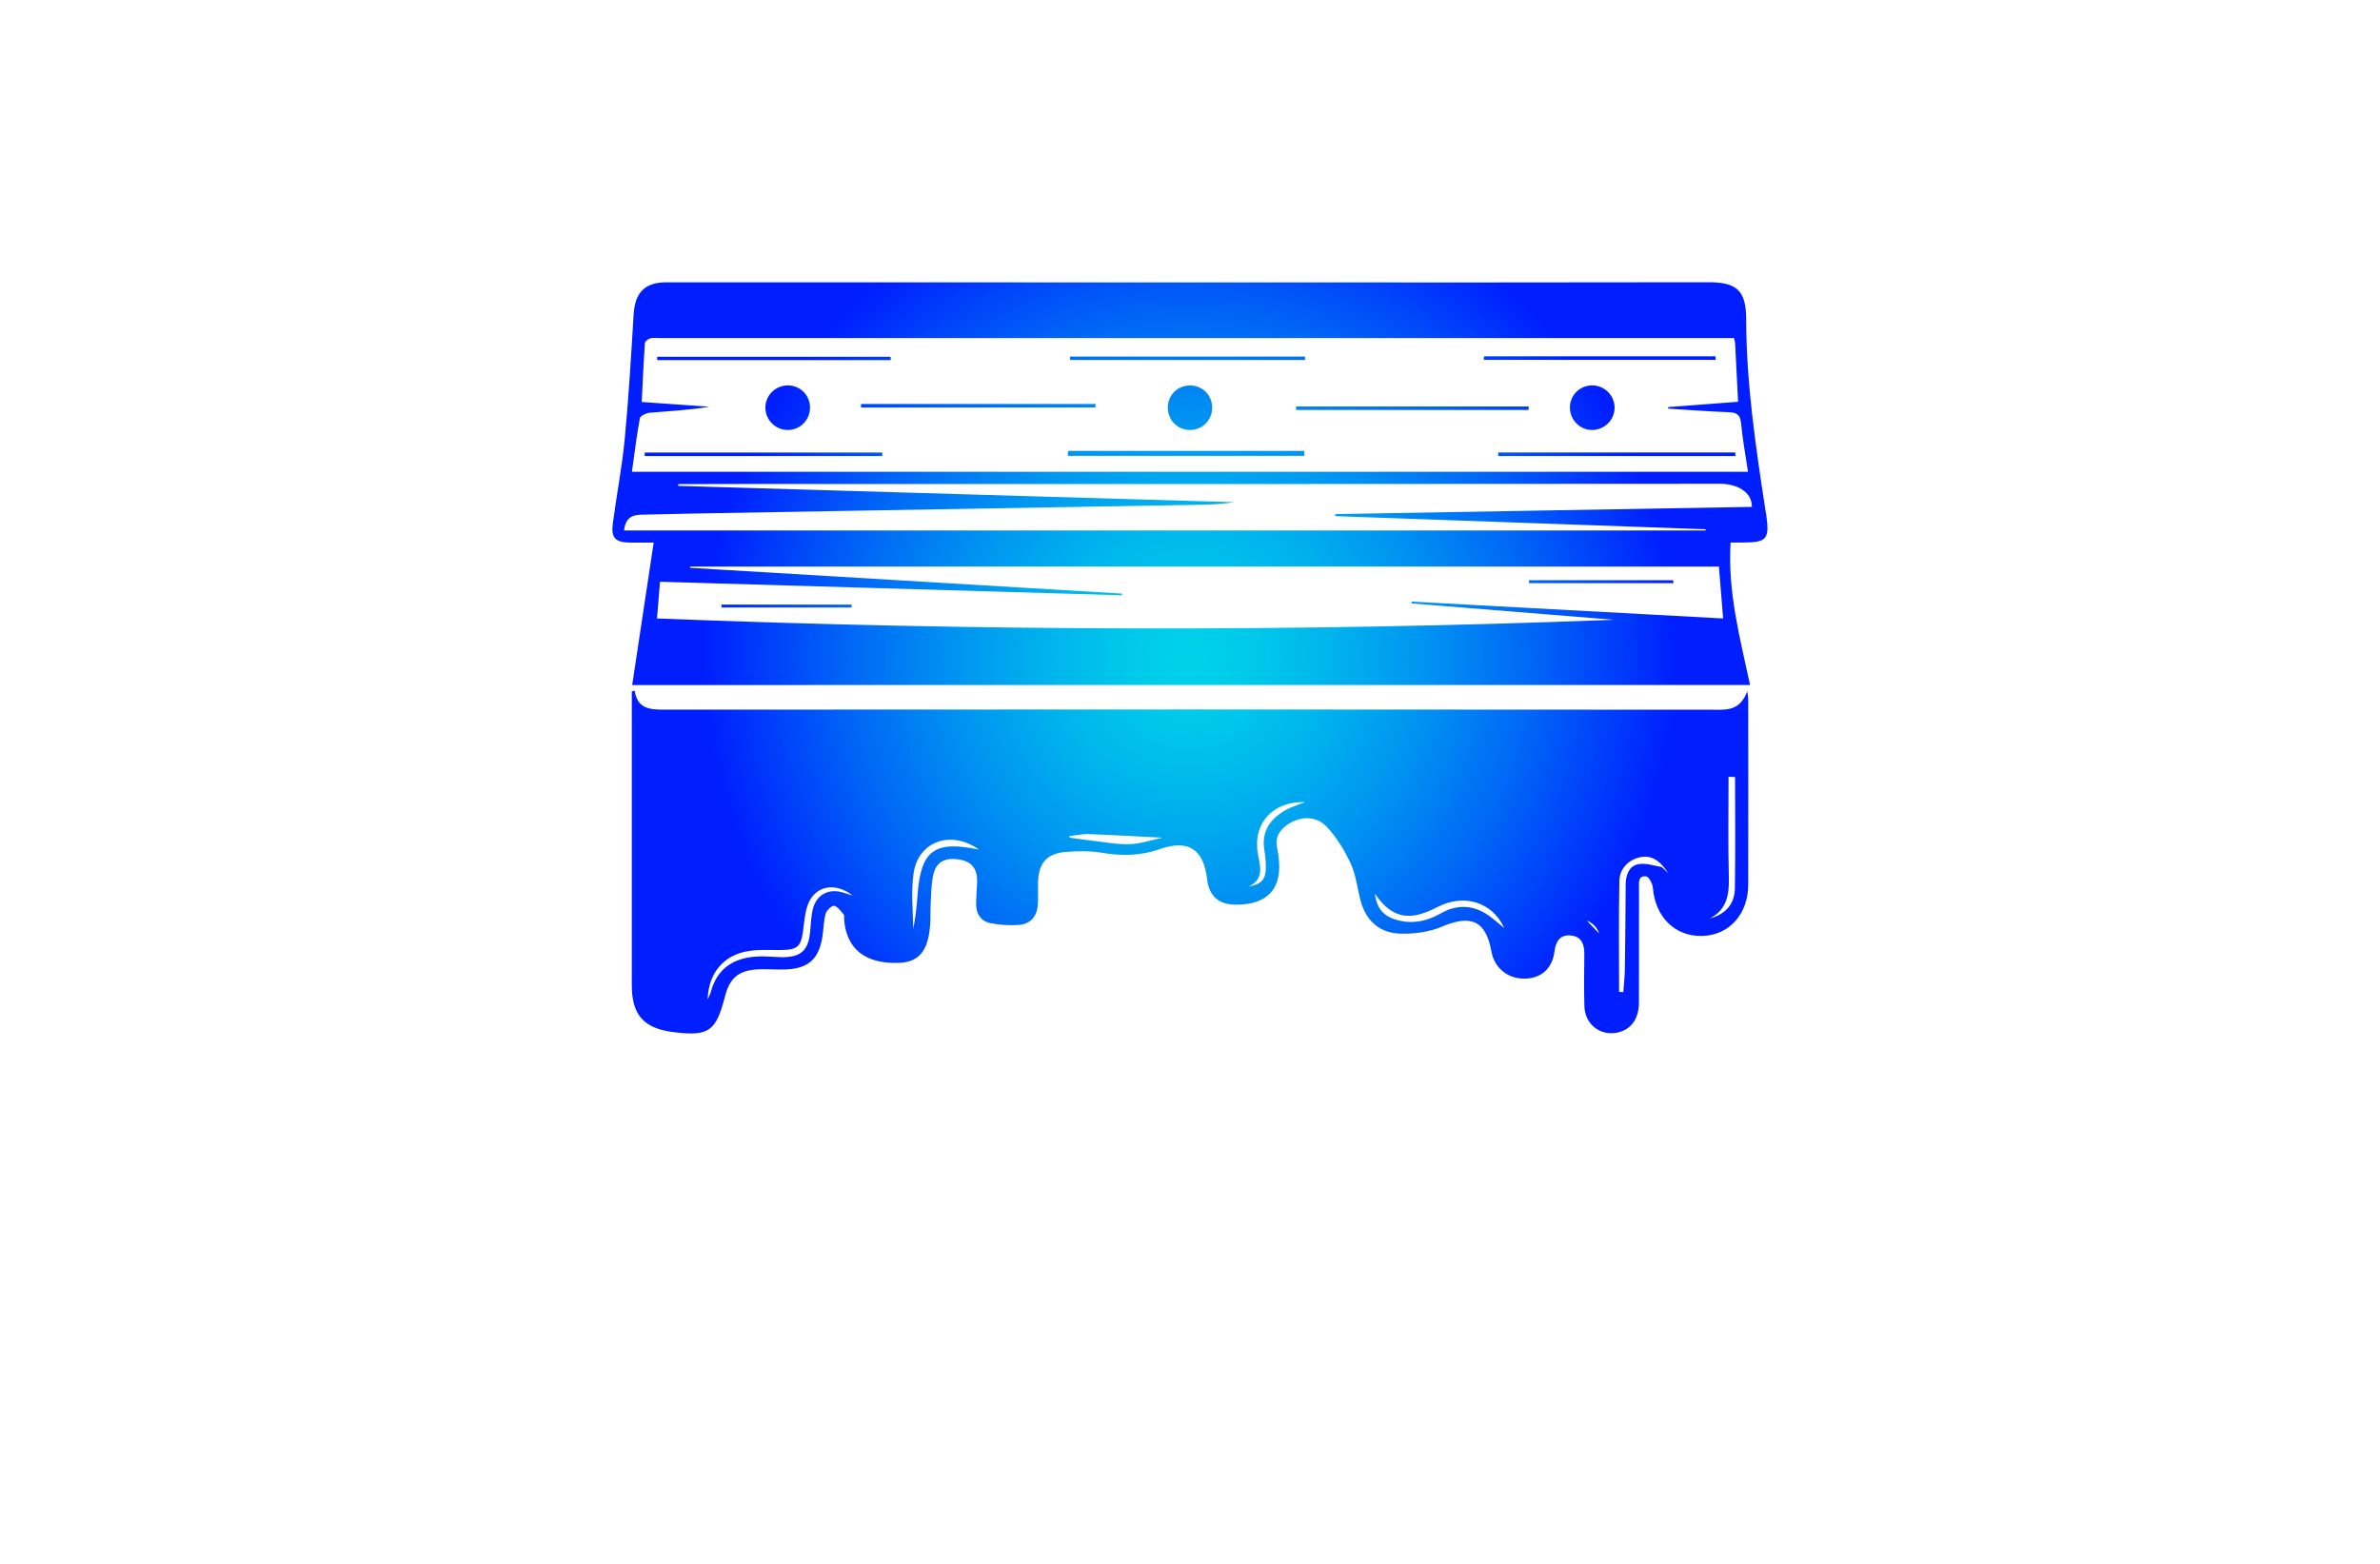 <?xml version="1.0" encoding="utf-8"?>
<!-- Generator: Adobe Illustrator 27.8.1, SVG Export Plug-In . SVG Version: 6.00 Build 0)  -->
<svg version="1.1" xmlns="http://www.w3.org/2000/svg" xmlns:xlink="http://www.w3.org/1999/xlink" x="0px" y="0px"
	 viewBox="0 0 350 230" style="enable-background:new 0 0 350 230;" xml:space="preserve">
<style type="text/css">
	.st0{fill:#DEF9FF;}
	.st1{fill:#FDFFE1;}
	.st2{fill:#ECFFE1;}
	.st3{fill:#F3E1FF;}
	.st4{fill:#E7FFE1;}
	.st5{fill:#FAAF40;}
	.st6{display:none;}
	.st7{display:inline;fill:#A4FCCA;}
	.st8{display:inline;fill:#867EC1;}
	.st9{display:inline;fill:#DFFF88;}
	.st10{display:inline;fill:#B6FFF1;}
	.st11{display:inline;fill:#FCEE8B;}
	.st12{display:inline;fill:#D9F98C;}
	.st13{display:inline;fill:#EDC17C;}
	.st14{display:inline;fill:#67EFDE;}
	.st15{display:inline;fill:#022130;}
	.st16{display:inline;fill:#EDEB98;}
	.st17{display:inline;fill:#FFA6D9;}
	.st18{display:inline;fill:#D6FFA6;}
	.st19{display:inline;fill:#A5F9E8;}
	.st20{display:inline;fill:#D3F2A7;}
	.st21{display:inline;fill:#353535;}
	.st22{fill:#434947;}
	.st23{fill:#FFFFFF;}
	.st24{fill:#00E9E9;}
	.st25{fill:#A06EFF;}
	.st26{fill:#FF5F81;}
	.st27{fill:#192E40;}
	.st28{fill:#FFDD00;}
	.st29{fill:#FF3D9B;}
	.st30{fill:#00BAEB;}
	.st31{fill:#09093C;}
	.st32{fill:#35AF9D;}
	.st33{fill:#00BAFA;}
	.st34{fill:#FFC300;}
	.st35{fill:#064037;}
	.st36{fill:#6D919C;}
	.st37{fill:#67B8FD;}
	.st38{fill:#464758;}
	.st39{fill:url(#SVGID_1_);}
	.st40{fill:none;}
	.st41{fill:#DE3B0F;}
	.st42{fill:#E86317;}
	.st43{fill:#F09C29;}
	.st44{fill:#708D23;}
	.st45{fill:#9BC344;}
	.st46{fill:url(#SVGID_00000049916721915330961000000005041976792648490897_);}
	.st47{fill:url(#SVGID_00000141451716926390251300000003244034785425067147_);}
	.st48{fill:#4EB8FF;}
	.st49{fill:#EC008B;}
	.st50{fill:#F7C211;}
	.st51{fill:#B8E5E7;}
	.st52{fill:#232740;}
	.st53{fill:none;stroke:#232740;stroke-width:4;stroke-linecap:round;stroke-linejoin:round;stroke-miterlimit:10;}
	.st54{fill:#00B4D7;}
	.st55{fill:#FF2C3D;}
	.st56{fill:#FF8B00;}
	.st57{fill:#00B896;}
	.st58{fill:#FFC70E;}
	.st59{fill:#6A44A5;}
	.st60{fill:#232740;stroke:#232740;stroke-width:4;stroke-linecap:round;stroke-linejoin:round;stroke-miterlimit:10;}
	.st61{fill:#05ACED;}
	.st62{fill:#EA008A;}
	.st63{fill:#231F20;}
	.st64{fill:#FDF002;}
	.st65{fill:#BEC938;}
	.st66{fill:#139DD8;}
	.st67{fill:#BD2CAE;}
	.st68{fill:url(#SVGID_00000095332053971339493920000008051334638979192747_);}
	.st69{fill:#BDC938;}
	.st70{fill:#62B0D3;}
	.st71{fill:url(#SVGID_00000141452806202849122820000016914199020169233830_);}
	.st72{fill:#212121;}
	.st73{fill:#FF3927;}
	.st74{fill:#1A8DFF;}
	.st75{fill:#FFD500;}
	.st76{fill:#606060;}
	.st77{fill:#26A6DF;}
	.st78{filter:url(#Adobe_OpacityMaskFilter);}
	.st79{opacity:0.75;mask:url(#SVGID_00000070816064154068754630000011274087551453074841_);}
	.st80{fill:#BDBBB5;}
	.st81{fill:#334CFF;}
	.st82{opacity:0.43;fill:#334CFF;}
	.st83{fill:#DD0572;}
	.st84{fill:#A35202;}
	.st85{fill:#DDC200;}
	.st86{filter:url(#Adobe_OpacityMaskFilter_00000013903209506756516080000005933108303849916547_);}
	.st87{opacity:0.75;mask:url(#SVGID_00000105404926377923037730000009766193675118630020_);}
	.st88{fill:#939393;}
	.st89{filter:url(#Adobe_OpacityMaskFilter_00000044879423313069906990000004167695920271110313_);}
	.st90{opacity:0.75;mask:url(#SVGID_00000076596627842441760700000003252733772645469070_);}
	.st91{fill:#3F3F3F;}
	.st92{fill:#0041D1;}
	.st93{fill:#AD00F8;}
	.st94{fill:#02C8F5;}
	.st95{fill:#00FB22;}
	.st96{fill:#ED0F93;}
	.st97{fill:#FF4E02;}
	.st98{fill:#0E1BD9;}
	.st99{fill:#F6ACCD;}
	.st100{fill:#00B04E;}
	.st101{fill:#FCAA18;}
	.st102{fill:#004B2D;}
	.st103{fill:#A3521B;}
	.st104{fill:#006CB7;}
	.st105{fill:#DE1922;}
	.st106{fill:#3F1113;}
	.st107{fill:#04AD52;}
	.st108{fill:#888B90;}
	.st109{fill:#F1B0CE;}
	.st110{fill:#D91E19;}
	.st111{fill:#02385C;}
	.st112{fill:#B61C7E;}
	.st113{fill:#00BFD2;}
	.st114{fill:#E95EA2;}
	.st115{fill:#054B2F;}
	.st116{fill:#7C1415;}
	.st117{fill:#019245;}
	.st118{fill:#D91819;}
	.st119{fill:#FFF800;}
	.st120{fill:#6B2D16;}
	.st121{fill:#4D33A0;}
	.st122{fill:#0B8D47;}
	.st123{fill:#3B190F;}
	.st124{fill:#69311A;}
	.st125{fill:#9177B4;}
	.st126{fill:#492E8B;}
	.st127{fill:#FF4545;}
	.st128{fill:none;stroke:#6B2D16;stroke-miterlimit:10;}
	.st129{fill:#00482D;}
	.st130{fill:#442C9A;}
	.st131{fill:#92BE4B;}
	.st132{fill:#4B318C;}
	.st133{fill:#781722;}
	.st134{fill:#C4CB10;}
	.st135{fill:#1DB3D5;}
	.st136{fill:#E8303F;}
	.st137{fill:#EC8A16;}
	.st138{fill:none;stroke:#292B41;stroke-width:4;stroke-linecap:round;stroke-linejoin:round;stroke-miterlimit:10;}
	.st139{fill:#292B41;}
	.st140{fill:#222423;}
	.st141{fill:url(#XMLID_00000171709723059590912820000000138082090690478251_);}
	.st142{fill:url(#XMLID_00000058549549889196417700000009762192603301677753_);}
	.st143{fill:url(#XMLID_00000107561863942363148700000008065855536603776904_);}
	.st144{fill:url(#XMLID_00000019661433732834949630000000333929529639622549_);}
	.st145{fill:url(#SVGID_00000060001362639714476140000010509160302714836400_);}
	.st146{fill:url(#SVGID_00000134942634194089806020000005722039912173910161_);}
	.st147{fill:#ED1C24;}
	.st148{fill:url(#SVGID_00000168075405542604617290000006234189181506618815_);}
	.st149{fill:url(#SVGID_00000062169870858994611720000006133947747958954382_);}
	.st150{fill:url(#SVGID_00000011014686265980061340000010634379621219601051_);}
	.st151{fill:#A7A9AC;}
	.st152{fill:#FFC301;}
	.st153{fill:url(#SVGID_00000067233389617437016420000010305667664020036273_);}
	.st154{opacity:0.5;fill:none;}
	.st155{fill:#2B2B2B;}
	.st156{fill:url(#SVGID_00000012468145902695661420000010231479187603288251_);}
	.st157{fill:url(#SVGID_00000014636340405734355140000002351704299340418454_);}
	.st158{fill:url(#SVGID_00000016771609584480950610000017130045118826026655_);}
	.st159{fill:#51B1BF;}
	.st160{fill:#0A0B0D;}
	.st161{fill:#FEF301;}
	.st162{fill:#0093DD;}
	.st163{fill:#7F3F97;}
	.st164{fill:#FAEC20;}
	.st165{fill:#29A9E1;}
	.st166{fill:#EB0C8B;}
	.st167{fill:#424243;}
	.st168{fill:url(#SVGID_00000163035071596608364160000013984916582220326318_);}
	.st169{fill:#F6C217;}
	.st170{fill:#D61477;}
	.st171{fill:#2293D0;}
	.st172{fill:#D9DBDB;}
	.st173{fill:#FFF100;}
	.st174{fill:#04AAF4;}
	.st175{fill:url(#SVGID_00000016068050476456989330000000280616321214159002_);}
	.st176{fill-rule:evenodd;clip-rule:evenodd;fill:url(#SVGID_00000067206212121338825250000010875352140028068488_);}
	.st177{fill-rule:evenodd;clip-rule:evenodd;}
	.st178{fill:#FF3399;}
	.st179{fill:#FFCC00;}
	.st180{fill:#335AFF;}
	.st181{fill:url(#SVGID_00000098904045845852573700000013043417323041605274_);}
	.st182{fill:url(#SVGID_00000147933066998201345500000008005094603173510077_);}
	.st183{fill:url(#SVGID_00000127767033473296285930000013104903083957414558_);}
	.st184{fill:url(#SVGID_00000151514293631314786860000008565329402161761702_);}
	.st185{fill:#FFAB22;}
	.st186{fill:url(#SVGID_00000170978125566843481560000001615963746716639405_);}
	.st187{fill:#0966B1;}
	.st188{fill:url(#XMLID_00000164499821528042624510000012568493705645007748_);}
	.st189{fill:#F79420;}
	.st190{fill:#FFDD0C;}
	.st191{fill:#0AA79C;}
	.st192{fill:#ADD037;}
	.st193{fill:#FBF1D3;}
	.st194{fill:url(#SVGID_00000152945350750054447620000009933705929834954931_);}
	.st195{fill:url(#SVGID_00000118394158686584981490000002347590647613320857_);}
	.st196{fill:url(#SVGID_00000004523187230224384640000014226616225835484563_);}
	.st197{fill:#2394D1;}
	.st198{opacity:0.25;fill:url(#SVGID_00000052792646385364730110000004027395616206831551_);}
	.st199{fill:url(#SVGID_00000135691939675009862390000015037220703402988165_);}
	.st200{fill:url(#SVGID_00000172428725019976511350000014544650590857304722_);}
	.st201{fill:url(#SVGID_00000080909568640517644400000007840960104404199324_);}
	.st202{fill:url(#SVGID_00000180358713930094929140000001228347376495053986_);}
	.st203{opacity:0.2;fill:#231F20;}
	.st204{fill:#2F92D0;}
	.st205{fill:#EB008B;}
	.st206{fill:#221F1F;}
	.st207{fill:#8BC53F;}
	.st208{fill:url(#SVGID_00000075127805314968749020000008089917544218772663_);}
	.st209{fill:#64AD44;}
	.st210{fill:#F8BB15;}
	.st211{fill:#EA3524;}
	.st212{fill:#1495D9;}
	.st213{fill:#00ADEE;}
	.st214{fill:#60B4E5;}
	.st215{fill:#37B34A;}
</style>
<g id="Layer_1">
</g>
<g id="Layer_2">
</g>
<g id="Layer_3">
</g>
<g id="Layer_4">
</g>
<g id="Layer_5">
</g>
<g id="Layer_6">
</g>
<g id="Layer_7">
</g>
<g id="Layer_8">
</g>
<g id="Layer_9">
</g>
<g id="Layer_10">
</g>
<g id="Layer_11">
</g>
<g id="Layer_12">
</g>
<g id="Layer_13">
</g>
<g id="Layer_14">
</g>
<g id="Layer_15">
	<radialGradient id="SVGID_1_" cx="175" cy="96.775" r="71.646" gradientUnits="userSpaceOnUse">
		<stop  offset="0" style="stop-color:#00D2E9"/>
		<stop  offset="0.11" style="stop-color:#00CBEA"/>
		<stop  offset="0.276" style="stop-color:#00B6EC"/>
		<stop  offset="0.476" style="stop-color:#0095F1"/>
		<stop  offset="0.703" style="stop-color:#0066F6"/>
		<stop  offset="0.95" style="stop-color:#002BFD"/>
		<stop  offset="1" style="stop-color:#001EFF"/>
	</radialGradient>
	<path class="st39" d="M93.33,101.56c0.38,2.56,2.06,2.81,4.17,2.81c51.84-0.04,103.69-0.04,155.53,0.01c2.11,0,3.18-0.8,3.92-2.7
		c0.05,0.41,0.14,0.81,0.14,1.22c0.01,9.07,0.02,18.15,0,27.22c-0.01,4.33-2.81,7.43-6.76,7.53c-4,0.11-6.92-2.79-7.26-7.08
		c-0.05-0.61-0.59-1.63-0.99-1.68c-1.23-0.14-1.05,0.97-1.05,1.76c-0.01,5.6,0.01,11.19-0.01,16.79c-0.01,2.45-1.2,4.03-3.22,4.43
		c-2.52,0.49-4.72-1.24-4.8-3.87c-0.07-2.53-0.05-5.07-0.01-7.6c0.02-1.47-0.38-2.67-1.99-2.82c-1.61-0.15-2.22,0.89-2.41,2.4
		c-0.33,2.51-1.99,3.93-4.4,3.95c-2.49,0.02-4.43-1.58-4.87-4.01c-0.82-4.52-2.99-5.46-7.28-3.63c-1.86,0.79-4.09,1.08-6.14,1.02
		c-3-0.09-5.01-1.87-5.81-4.83c-0.49-1.82-0.67-3.77-1.45-5.45c-0.92-1.98-2.1-3.95-3.6-5.5c-1.61-1.66-4.04-1.48-5.84-0.15
		c-1.14,0.84-1.73,1.91-1.39,3.36c0.09,0.4,0.16,0.81,0.21,1.22c0.62,4.7-1.58,7.15-6.38,7.09c-2.43-0.03-3.85-1.3-4.12-3.71
		c-0.5-4.4-2.72-5.95-6.96-4.46c-2.85,1-5.6,1.02-8.5,0.54c-1.72-0.29-3.53-0.27-5.28-0.13c-2.85,0.22-4.06,1.64-4.13,4.49
		c-0.02,1.06,0.04,2.12-0.02,3.18c-0.1,1.76-1.02,2.94-2.81,3.07c-1.39,0.1-2.83,0.01-4.19-0.27c-1.34-0.27-2.07-1.31-2.08-2.72
		c-0.01-1.06,0.1-2.12,0.14-3.18c0.08-2.22-0.85-3.29-3.04-3.5c-2.05-0.2-3.17,0.64-3.51,2.82c-0.21,1.33-0.21,2.69-0.29,4.05
		c-0.04,0.71-0.01,1.41-0.03,2.12c-0.16,4.32-1.52,6.15-4.64,6.26c-4.86,0.17-7.64-1.98-8.04-6.25c-0.03-0.29,0.08-0.68-0.07-0.86
		c-0.41-0.5-0.87-1.16-1.41-1.28c-0.33-0.07-1.1,0.66-1.24,1.15c-0.3,1.06-0.3,2.21-0.47,3.31c-0.49,3.32-2.04,4.76-5.39,4.9
		c-1.41,0.06-2.83-0.09-4.24-0.01c-2.71,0.16-4.02,1.3-4.7,3.95c-1.34,5.2-2.38,5.92-7.61,5.27c-4.33-0.54-6.09-2.52-6.1-6.86
		c0-13.73,0-27.46,0-41.18c0-0.69,0-1.37,0-2.06C93.04,101.67,93.19,101.62,93.33,101.56z M104.07,146.99
		c0.2-0.46,0.37-0.77,0.46-1.1c0.92-3.44,3.32-4.99,6.7-5.21c1.17-0.08,2.34,0.06,3.52,0.09c3.05,0.08,4.17-0.94,4.41-3.96
		c0.08-0.99,0.13-2,0.34-2.97c0.51-2.26,2.35-3.26,4.55-2.55c0.32,0.1,0.65,0.2,1.35,0.42c-2.68-2.09-5.61-1.38-6.61,1.37
		c-0.43,1.19-0.52,2.52-0.69,3.8c-0.3,2.31-0.82,2.8-3.15,2.84c-1.58,0.02-3.19-0.1-4.74,0.13
		C106.47,140.38,104.17,143.09,104.07,146.99z M238.1,145.89c0.21,0.01,0.42,0.01,0.62,0.02c0.08-1.15,0.22-2.3,0.23-3.44
		c0.06-4.12,0.1-8.24,0.12-12.36c0.01-1.35,0.44-2.66,1.72-2.98c1.06-0.27,2.3,0.16,3.45,0.36c0.26,0.04,0.47,0.39,1.09,0.94
		c-1.33-2.07-2.63-2.7-4.21-2.34c-1.66,0.38-2.95,1.68-2.98,3.5C238.04,135.01,238.1,140.45,238.1,145.89z M221.55,136.77
		c-0.07,0.1-0.14,0.2-0.21,0.3c-0.08-0.26-0.12-0.54-0.23-0.78c-1.76-3.67-5.9-4.89-9.76-2.87c-4.1,2.15-6.73,1.62-9.16-2
		c0.23,2.03,1.18,3.22,2.9,3.78c2.39,0.78,4.64,0.36,6.79-0.87c2.17-1.24,4.4-1.29,6.54-0.01
		C219.55,135.01,220.51,135.95,221.55,136.77z M255.16,114.28c-0.32-0.01-0.64-0.03-0.96-0.04c0,4.93-0.09,9.86,0.04,14.78
		c0.06,2.53-0.26,4.73-2.77,6.05c2.31-0.62,3.62-2.13,3.66-4.4C255.22,125.21,255.16,119.74,255.16,114.28z M143.99,124.96
		c-4.17-2.96-8.95-1.22-9.64,3.47c-0.4,2.68-0.07,5.47-0.07,8.21c0.37-1.67,0.53-3.38,0.66-5.1
		C135.43,125.07,137.41,123.56,143.99,124.96z M191.95,117.96c-4.91-0.13-7.81,3.27-6.94,7.78c0.35,1.8,0.87,3.63-1.43,4.67
		c1.96-0.41,2.54-1.02,2.57-2.76c0.02-0.88-0.08-1.77-0.22-2.64c-0.44-2.72,0.84-4.54,3.06-5.83
		C189.82,118.69,190.79,118.42,191.95,117.96z M157.23,122.97c0.04,0.08,0.08,0.16,0.11,0.23c1.14,0.16,2.28,0.33,3.42,0.46
		c1.81,0.2,3.62,0.57,5.42,0.49c1.64-0.07,3.25-0.63,4.76-0.95c-3.62-0.18-7.23-0.4-10.85-0.53
		C159.14,122.64,158.19,122.87,157.23,122.97z M231.46,135.02c0.28-0.24,0.57-0.48,0.85-0.72c1.28,1.34,2.55,2.67,3.83,4.01
		c-0.24,0.24-0.48,0.48-0.72,0.71C235.46,136.49,234.1,135.12,231.46,135.02z M92.97,100.75c1.05-6.94,2.08-13.76,3.16-20.95
		c-1.52,0-2.49,0.01-3.47,0c-2.15-0.03-2.82-0.66-2.54-2.79c0.54-4.15,1.35-8.26,1.75-12.42c0.58-6.09,0.94-12.21,1.31-18.32
		c0.19-3.23,1.62-4.75,4.83-4.75c40.06,0,80.13,0.02,120.19,0.02c11.02,0,22.03-0.02,33.05-0.03c4.2,0,5.53,1.23,5.54,5.46
		c0.02,9.47,1.41,18.78,2.84,28.1c0.04,0.23,0.09,0.46,0.12,0.7c0.49,3.55,0.09,4.01-3.49,4.02c-0.58,0-1.15,0-1.76,0
		c-0.45,7.21,1.37,13.98,2.86,20.95C202.36,100.75,147.77,100.75,92.97,100.75z M255,49.72c-0.78,0-1.43,0-2.07,0
		c-15.02,0-30.04,0-45.07,0c-36.88,0-73.76,0-110.64,0c-0.53,0-1.08-0.08-1.58,0.04c-0.31,0.07-0.78,0.43-0.8,0.69
		c-0.2,2.85-0.32,5.71-0.47,8.67c3.44,0.24,6.69,0.47,9.94,0.7c-2.93,0.49-5.85,0.64-8.75,0.88c-0.52,0.04-1.39,0.45-1.46,0.8
		c-0.48,2.58-0.79,5.19-1.17,7.88c54.76,0,109.4,0,164.13,0c-0.37-2.47-0.8-4.78-1.02-7.11c-0.11-1.2-0.56-1.59-1.72-1.64
		c-3-0.12-5.99-0.34-8.99-0.53c-0.01-0.08-0.01-0.16-0.02-0.23c3.42-0.26,6.83-0.52,10.29-0.78c-0.15-2.97-0.28-5.73-0.43-8.49
		C255.18,50.39,255.1,50.17,255,49.72z M96.62,90.96c46.99,1.83,93.83,2.01,140.7,0.19c-9.91-0.8-19.82-1.6-29.73-2.4
		c0.01-0.09,0.01-0.18,0.02-0.27c15.21,0.82,30.42,1.65,45.79,2.48c-0.22-2.69-0.42-5.17-0.62-7.63c-50.59,0-100.95,0-151.3,0
		c0,0.06,0,0.12,0,0.18c21.17,1.26,42.33,2.52,63.5,3.79c0,0.08,0,0.17-0.01,0.25c-22.59-0.66-45.18-1.32-67.91-1.99
		C96.9,87.43,96.77,89.1,96.62,90.96z M99.74,71.2c0,0.09,0,0.17,0,0.26c27.25,0.8,54.5,1.6,81.75,2.4
		c-2.71,0.42-5.42,0.38-8.12,0.43c-23.51,0.4-47.01,0.81-70.51,1.22c-2.89,0.05-5.77,0.13-8.66,0.19c-1.42,0.03-2.26,0.68-2.43,2.32
		c53.13,0,106.09,0,159.05,0c0-0.06,0.01-0.12,0.01-0.18c-18.16-0.64-36.31-1.29-54.47-1.93c0-0.1,0.01-0.2,0.01-0.3
		c20.42-0.35,40.84-0.71,61.26-1.06c0.04-2.26-2.29-3.4-4.65-3.4c-47.9,0.05-95.8,0.04-143.71,0.03
		C106.1,71.2,102.92,71.2,99.74,71.2z M115.92,56.68c-1.8-0.03-3.3,1.38-3.36,3.16c-0.07,1.85,1.45,3.41,3.31,3.4
		c1.8-0.01,3.23-1.45,3.25-3.26C119.14,58.17,117.73,56.72,115.92,56.68z M237.44,60.03c0.04-1.86-1.49-3.38-3.35-3.35
		c-1.81,0.03-3.23,1.48-3.22,3.28c0.01,1.8,1.46,3.27,3.24,3.28C235.9,63.25,237.4,61.81,237.44,60.03z M178.26,59.97
		c0.01-1.89-1.49-3.34-3.38-3.28c-1.82,0.07-3.18,1.51-3.14,3.34c0.04,1.82,1.49,3.23,3.29,3.21
		C176.85,63.21,178.24,61.8,178.26,59.97z M157.02,67.04c11.6,0,23.2,0,34.8,0c0-0.24,0-0.49,0-0.73c-4.52,0-9.05,0-13.57,0
		c-7.05,0-14.1,0-21.16,0C157.08,66.55,157.05,66.8,157.02,67.04z M220.31,67.07c11.63,0,23.26,0,34.89,0c0-0.17,0-0.35,0-0.52
		c-11.62,0-23.24,0-34.86,0C220.33,66.73,220.32,66.9,220.31,67.07z M129.75,66.56c-11.65,0-23.29,0-34.94,0c0,0.17,0,0.34,0,0.51
		c11.65,0,23.29,0,34.94,0C129.75,66.9,129.75,66.73,129.75,66.56z M157.36,52.95c11.52,0,23.03,0,34.55,0c0-0.17,0-0.34,0-0.51
		c-11.52,0-23.03,0-34.55,0C157.36,52.61,157.36,52.78,157.36,52.95z M161.13,59.42c-11.5,0-23.01,0-34.51,0c0,0.17,0,0.35,0,0.52
		c11.48,0,22.96,0,34.44,0C161.08,59.77,161.1,59.6,161.13,59.42z M190.6,60.29c11.4,0,22.8,0,34.2,0c0-0.17,0-0.34,0-0.51
		c-11.4,0-22.8,0-34.2,0C190.6,59.95,190.6,60.12,190.6,60.29z M130.98,52.47c-11.45,0-22.89,0-34.34,0c0,0.17,0,0.34,0,0.5
		c11.45,0,22.9,0,34.35,0C130.99,52.81,130.98,52.64,130.98,52.47z M218.19,52.93c11.37,0,22.74,0,34.11,0c0-0.17,0-0.35,0-0.52
		c-11.35,0-22.7,0-34.05,0C218.23,52.58,218.21,52.76,218.19,52.93z M246.04,85.33c-7.06,0-14.12,0-21.18,0c0,0.14,0,0.29,0,0.43
		c7.08,0,14.16,0,21.25,0C246.08,85.62,246.06,85.47,246.04,85.33z M106.1,89.35c6.38,0,12.75,0,19.13,0c0-0.14,0-0.29,0-0.43
		c-6.38,0-12.75,0-19.13,0C106.1,89.06,106.1,89.2,106.1,89.35z"/>
</g>
</svg>
